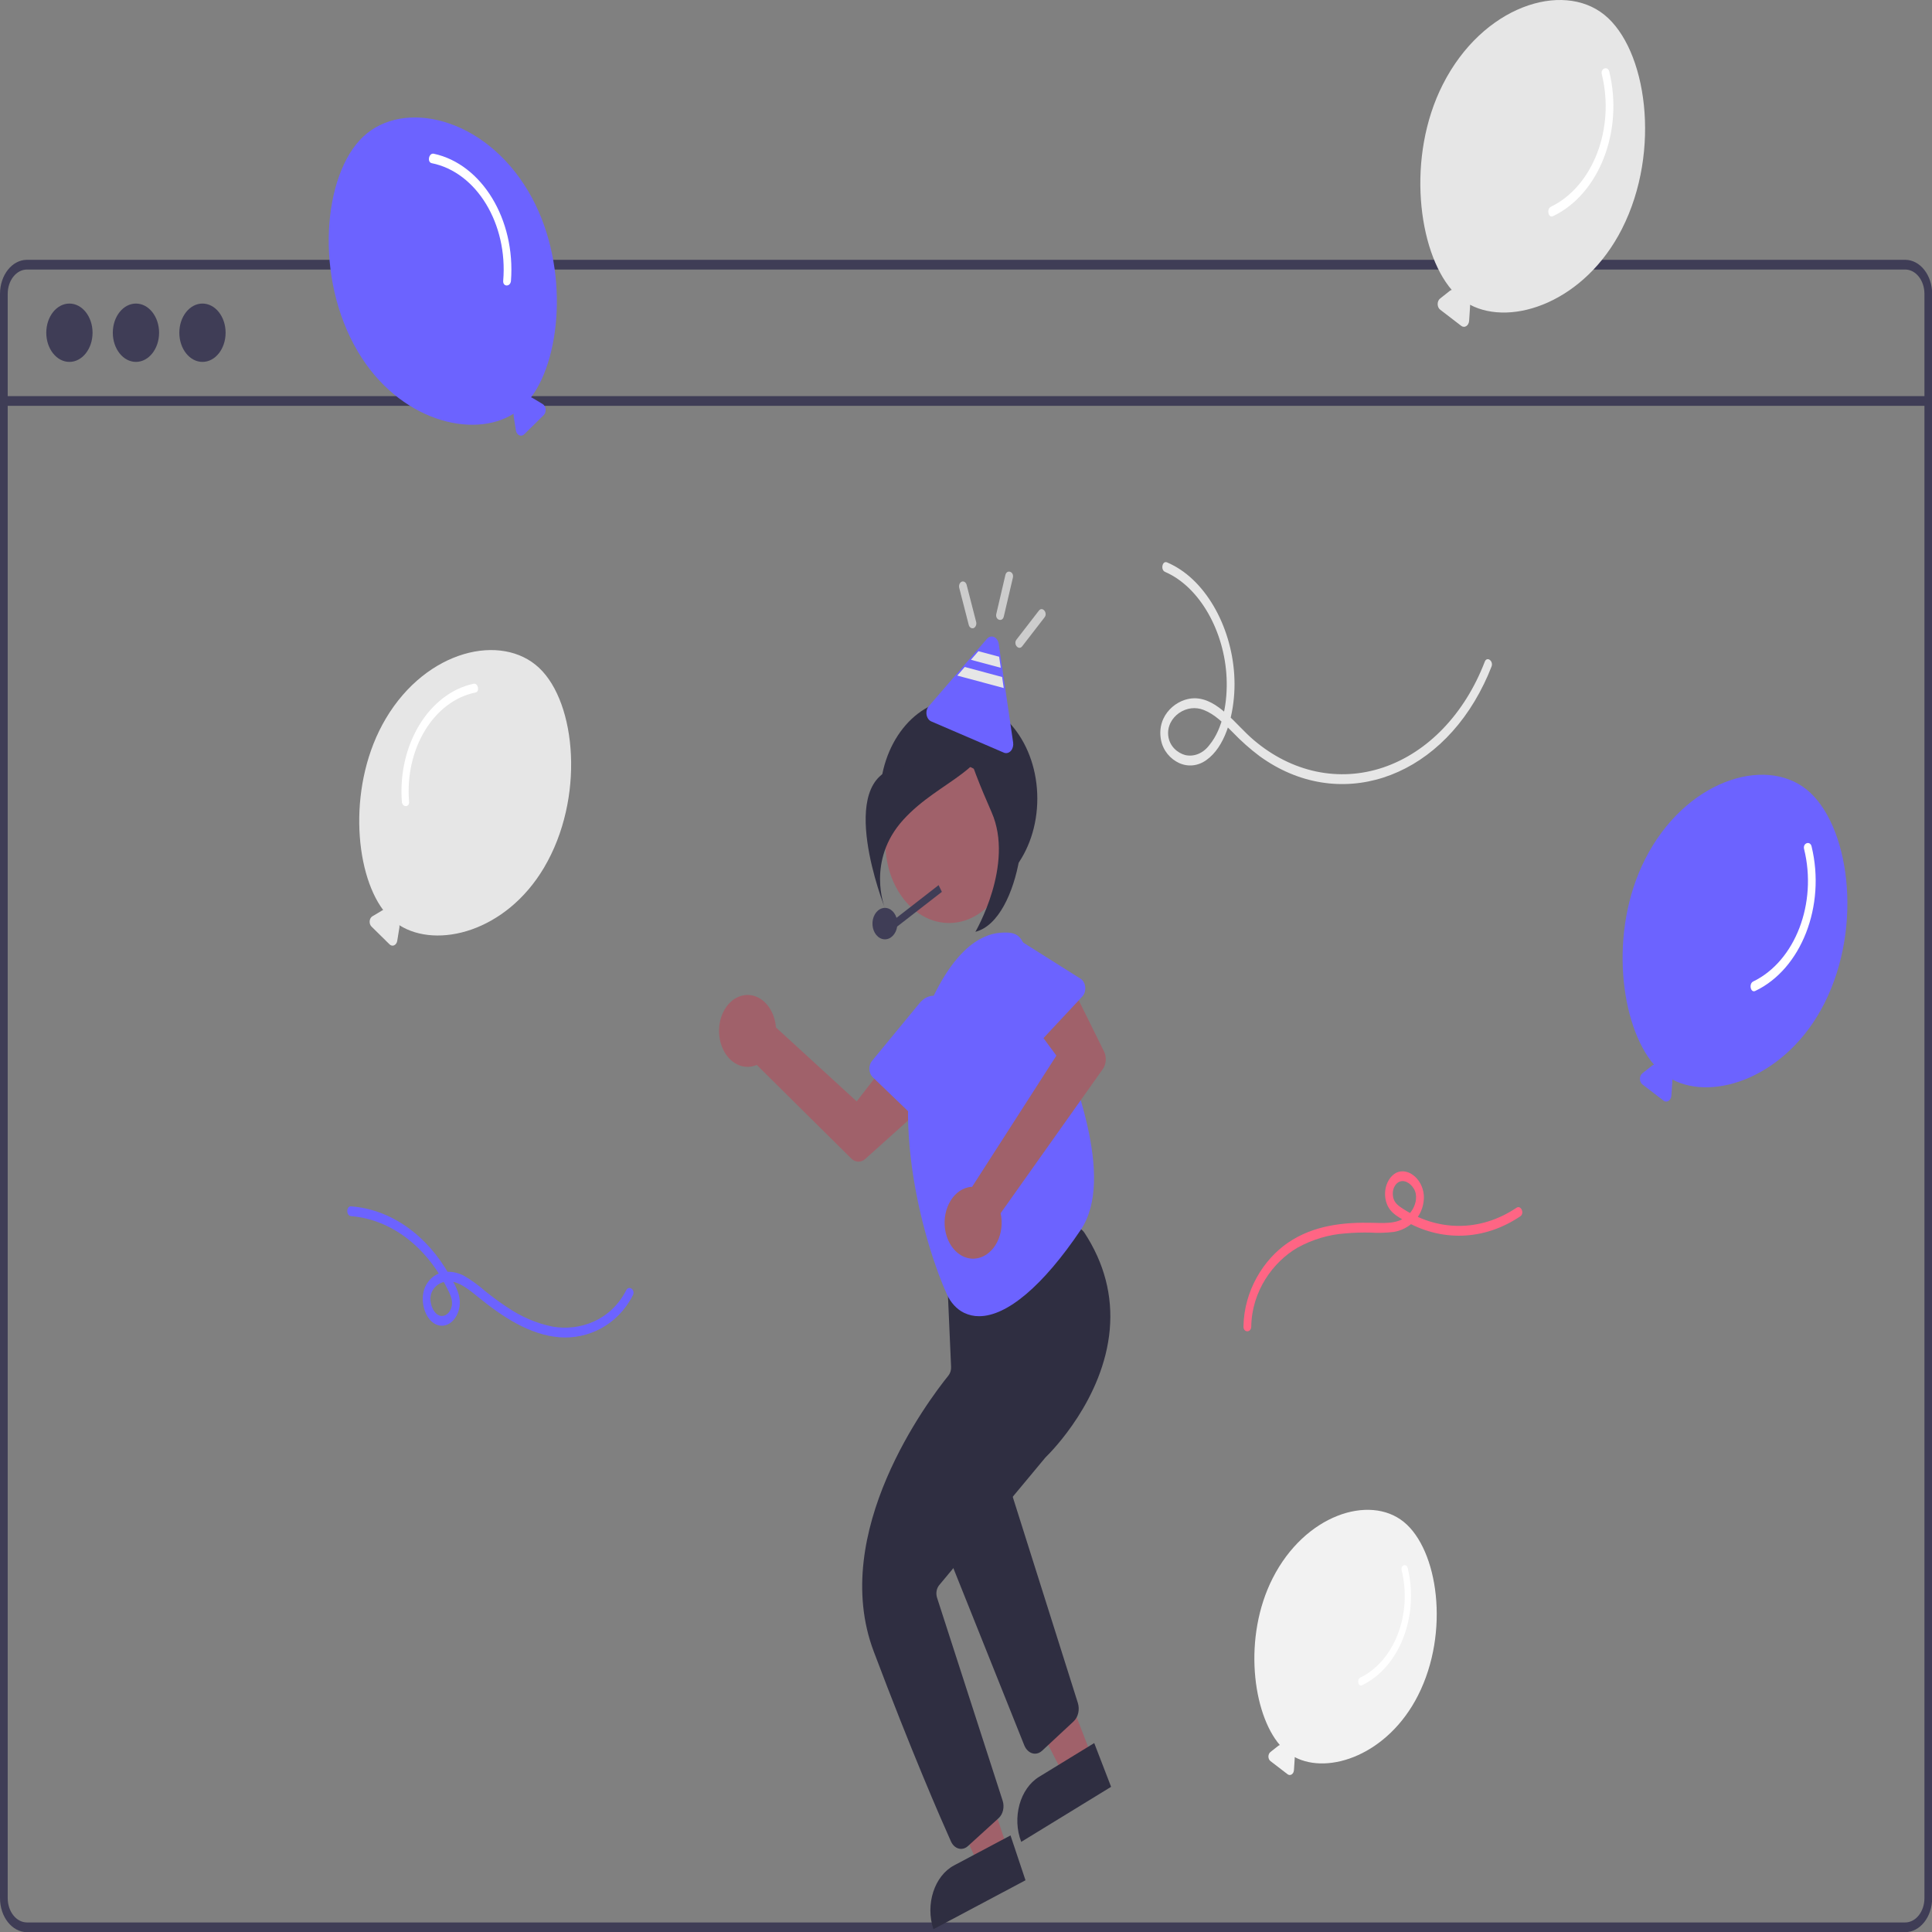 <?xml version="1.0" encoding="UTF-8"?>
<svg xmlns="http://www.w3.org/2000/svg" xmlns:xlink="http://www.w3.org/1999/xlink" width="500px" height="500px" viewBox="0 0 500 500" version="1.1">
<rect x="0" y="0" width="500" height="500" fill="#808080" stroke="none"/>
<g id="surface1">
<path style=" stroke:none;fill-rule:nonzero;fill:rgb(42.353%,38.824%,100%);fill-opacity:1;" d="M 472.121 259.727 C 482.402 239.449 478.48 213.141 467.551 204.332 C 456.617 195.523 436.031 202.086 425.75 222.363 C 416.234 241.129 419.375 265.449 428.059 275.543 C 427.895 275.578 427.734 275.648 427.59 275.758 L 425.043 277.77 C 424.652 278.082 424.414 278.625 424.414 279.215 C 424.418 279.801 424.66 280.344 425.059 280.648 L 430.52 284.844 C 430.918 285.148 431.41 285.172 431.824 284.906 C 432.242 284.641 432.516 284.121 432.555 283.539 L 432.805 279.77 C 432.812 279.637 432.809 279.504 432.789 279.375 C 443.707 285.148 462.582 278.535 472.121 259.727 Z M 472.121 259.727 "/>
<path style=" stroke:none;fill-rule:nonzero;fill:rgb(100%,100%,100%);fill-opacity:1;" d="M 466.895 219.727 C 470.359 233.742 464.598 248.742 453.727 254.008 C 452.531 254.59 453.051 257.043 454.262 256.453 C 466.18 250.781 472.559 234.414 468.836 219.055 C 468.461 217.496 466.516 218.16 466.895 219.727 Z M 466.895 219.727 "/>
<path style=" stroke:none;fill-rule:nonzero;fill:rgb(90.196%,90.196%,90.196%);fill-opacity:1;" d="M 99.836 185.984 C 110.449 168.082 129.875 163.758 139.527 172.852 C 149.184 181.945 151.398 206.656 140.785 224.559 C 130.961 241.133 113.16 245.652 103.355 239.445 C 103.391 239.637 103.391 239.836 103.363 240.031 L 102.809 243.477 C 102.723 244.012 102.426 244.449 102.02 244.641 C 101.613 244.828 101.16 244.738 100.82 244.402 L 96.141 239.793 C 95.801 239.461 95.621 238.926 95.668 238.383 C 95.715 237.844 95.98 237.371 96.371 237.137 L 98.891 235.629 C 98.977 235.578 99.07 235.539 99.168 235.516 C 91.609 225.445 89.988 202.594 99.836 185.984 Z M 99.836 185.984 "/>
<path style=" stroke:none;fill-rule:nonzero;fill:rgb(100%,100%,100%);fill-opacity:1;" d="M 123.051 179.227 C 112.27 181.387 104.719 193.812 105.871 207.496 C 105.984 209.008 104.113 208.996 104 207.496 C 102.891 192.762 110.98 179.445 122.555 176.953 C 123.73 176.699 124.238 178.973 123.051 179.227 Z M 123.051 179.227 "/>
<path style=" stroke:none;fill-rule:nonzero;fill:rgb(94.902%,94.902%,94.902%);fill-opacity:1;" d="M 366.977 438.789 C 375.316 422.34 372.137 400.992 363.266 393.844 C 354.398 386.699 337.691 392.023 329.352 408.473 C 321.629 423.703 324.18 443.434 331.227 451.625 C 331.09 451.652 330.961 451.711 330.84 451.801 L 328.777 453.43 C 328.457 453.684 328.266 454.125 328.266 454.602 C 328.27 455.078 328.469 455.52 328.789 455.766 L 333.219 459.168 C 333.543 459.418 333.945 459.438 334.281 459.223 C 334.617 459.008 334.84 458.586 334.871 458.113 L 335.074 455.055 C 335.082 454.945 335.078 454.84 335.062 454.734 C 343.918 459.418 359.238 454.051 366.977 438.789 Z M 366.977 438.789 "/>
<path style=" stroke:none;fill-rule:nonzero;fill:rgb(24.706%,23.922%,33.725%);fill-opacity:1;" d="M 493.055 67.238 L 6.988 67.238 C 3.129 67.242 0.004 71.184 0 76.043 L 0 491.238 C 0.004 496.098 3.129 500.039 6.988 500.043 L 493.055 500.043 C 496.91 500.039 500.035 496.098 500.039 491.238 L 500.039 76.043 C 500.035 71.184 496.91 67.242 493.055 67.238 Z M 498.043 491.238 C 498.043 494.711 495.809 497.527 493.055 497.527 L 6.988 497.527 C 4.23 497.527 1.996 494.711 1.996 491.238 L 1.996 76.043 C 1.996 72.57 4.23 69.754 6.988 69.754 L 493.055 69.754 C 495.809 69.754 498.043 72.57 498.043 76.043 Z M 498.043 491.238 "/>
<path style=" stroke:none;fill-rule:nonzero;fill:rgb(24.706%,23.922%,33.725%);fill-opacity:1;" d="M 1 102.516 L 499.043 102.516 L 499.043 105.031 L 1 105.031 Z M 1 102.516 "/>
<path style=" stroke:none;fill-rule:nonzero;fill:rgb(24.706%,23.922%,33.725%);fill-opacity:1;" d="M 23.953 86.109 C 23.953 90.277 21.273 93.66 17.965 93.66 C 14.656 93.66 11.977 90.277 11.977 86.109 C 11.977 81.941 14.656 78.562 17.965 78.562 C 21.273 78.562 23.953 81.941 23.953 86.109 Z M 23.953 86.109 "/>
<path style=" stroke:none;fill-rule:nonzero;fill:rgb(24.706%,23.922%,33.725%);fill-opacity:1;" d="M 41.172 86.109 C 41.172 90.277 38.488 93.66 35.184 93.66 C 31.875 93.66 29.195 90.277 29.195 86.109 C 29.195 81.941 31.875 78.562 35.184 78.562 C 38.488 78.562 41.172 81.941 41.172 86.109 Z M 41.172 86.109 "/>
<path style=" stroke:none;fill-rule:nonzero;fill:rgb(24.706%,23.922%,33.725%);fill-opacity:1;" d="M 58.387 86.109 C 58.387 90.277 55.707 93.66 52.398 93.66 C 49.094 93.66 46.41 90.277 46.41 86.109 C 46.41 81.941 49.094 78.562 52.398 78.562 C 55.707 78.562 58.387 81.941 58.387 86.109 Z M 58.387 86.109 "/>
<path style=" stroke:none;fill-rule:nonzero;fill:rgb(18.431%,18.039%,25.49%);fill-opacity:1;" d="M 268.457 206.676 C 268.457 220.855 259.336 232.355 248.086 232.355 C 236.832 232.355 227.715 220.855 227.715 206.676 C 227.715 192.492 236.832 180.996 248.086 180.996 C 259.336 180.996 268.457 192.492 268.457 206.676 Z M 268.457 206.676 "/>
<path style=" stroke:none;fill-rule:nonzero;fill:rgb(62.745%,38.039%,41.569%);fill-opacity:1;" d="M 282.625 454.738 L 275.227 459.27 L 257.832 425.445 L 268.754 418.754 Z M 282.625 454.738 "/>
<path style=" stroke:none;fill-rule:nonzero;fill:rgb(18.431%,18.039%,25.49%);fill-opacity:1;" d="M 268.91 459.844 L 283.184 451.102 L 287.551 462.43 L 264.293 476.676 C 261.879 470.418 263.949 462.883 268.91 459.844 Z M 268.91 459.844 "/>
<path style=" stroke:none;fill-rule:nonzero;fill:rgb(18.431%,18.039%,25.49%);fill-opacity:1;" d="M 267.859 453.852 C 267.621 453.852 267.379 453.816 267.148 453.746 C 266.246 453.473 265.488 452.711 265.074 451.668 L 245.215 402.051 C 244.547 400.363 244.871 398.32 246.008 397.094 L 257.066 385.367 C 257.82 384.555 258.844 384.254 259.809 384.566 C 260.793 384.875 261.598 385.77 261.961 386.961 L 278.938 440.691 C 279.484 442.406 279.047 444.367 277.871 445.473 L 269.695 453.086 C 269.164 453.582 268.52 453.852 267.859 453.852 Z M 267.859 453.852 "/>
<path style=" stroke:none;fill-rule:nonzero;fill:rgb(62.745%,38.039%,41.569%);fill-opacity:1;" d="M 260.809 478.602 L 253.227 482.629 L 237.293 447.68 L 248.484 441.734 Z M 260.809 478.602 "/>
<path style=" stroke:none;fill-rule:nonzero;fill:rgb(18.431%,18.039%,25.49%);fill-opacity:1;" d="M 246.898 482.773 L 261.52 475.008 L 265.398 486.613 L 241.57 499.273 C 239.426 492.863 241.812 485.477 246.898 482.773 Z M 246.898 482.773 "/>
<path style=" stroke:none;fill-rule:nonzero;fill:rgb(18.431%,18.039%,25.49%);fill-opacity:1;" d="M 248.727 478.488 C 247.641 478.488 246.637 477.75 246.105 476.559 C 243.344 470.395 235.871 453.266 226.105 427.352 C 214.52 396.602 240.184 362.52 245.445 356 C 245.926 355.406 246.18 354.578 246.141 353.73 L 245 327.867 C 244.91 325.922 246.008 324.207 247.531 323.898 L 277.836 317.699 C 278.902 317.488 279.98 318 280.664 319.051 C 285.785 326.883 287.984 335.312 287.203 344.098 C 285.605 362.039 272.199 375.586 270.676 377.07 C 270.613 377.133 270.555 377.195 270.496 377.266 L 243.066 410.234 C 242.363 411.074 242.145 412.367 242.512 413.496 L 259.48 466.004 C 260.012 467.629 259.586 469.5 258.453 470.527 L 250.5 477.766 C 249.984 478.234 249.363 478.488 248.727 478.488 Z M 248.727 478.488 "/>
<path style=" stroke:none;fill-rule:nonzero;fill:rgb(62.745%,38.039%,41.569%);fill-opacity:1;" d="M 222.176 300.633 C 221.5 300.637 220.84 300.352 220.305 299.82 L 195.852 275.598 C 195.625 275.699 195.395 275.785 195.156 275.855 C 191.188 277.031 187.215 273.93 186.281 268.926 C 185.348 263.922 187.809 258.914 191.777 257.738 C 195.746 256.562 199.723 259.664 200.656 264.668 C 200.727 265.07 200.781 265.48 200.809 265.895 L 221.711 285.039 L 229.703 274.711 L 237.562 287.684 L 223.93 299.934 C 223.418 300.391 222.805 300.637 222.176 300.633 Z M 222.176 300.633 "/>
<path style=" stroke:none;fill-rule:nonzero;fill:rgb(62.745%,38.039%,41.569%);fill-opacity:1;" d="M 262.098 218.098 C 262.098 229.574 254.719 238.875 245.613 238.875 C 236.512 238.875 229.129 229.574 229.129 218.098 C 229.129 206.621 236.512 197.316 245.613 197.316 C 254.719 197.316 262.098 206.621 262.098 218.098 Z M 262.098 218.098 "/>
<path style=" stroke:none;fill-rule:nonzero;fill:rgb(42.353%,38.824%,100%);fill-opacity:1;" d="M 253.398 340.633 C 252.055 340.648 250.727 340.348 249.473 339.746 C 247.602 338.832 246.039 337.137 245.043 334.941 C 239.949 323.746 228.977 289.043 239.195 263.277 C 246.078 245.926 253.691 241.801 258.867 241.398 C 263.641 241.023 264.566 242.359 266.164 247.777 C 267.051 250.781 268.77 255.074 270.766 260.051 C 277.922 277.906 288.734 304.891 279.684 318.309 C 269.914 332.797 260.598 340.633 253.398 340.633 Z M 253.398 340.633 "/>
<path style=" stroke:none;fill-rule:nonzero;fill:rgb(42.353%,38.824%,100%);fill-opacity:1;" d="M 240.043 291.707 C 239.562 291.707 239.094 291.508 238.711 291.137 L 225.859 278.777 C 225.348 278.285 225.035 277.535 224.996 276.727 C 224.961 275.918 225.203 275.129 225.668 274.566 L 238.016 259.57 C 239.742 257.477 242.359 257.082 244.43 258.598 C 246.5 260.117 247.52 263.18 246.93 266.105 L 242.184 289.613 C 241.934 290.844 241.055 291.707 240.043 291.707 Z M 240.043 291.707 "/>
<path style=" stroke:none;fill-rule:nonzero;fill:rgb(62.745%,38.039%,41.569%);fill-opacity:1;" d="M 251.824 325.75 C 248.551 325.73 245.676 323 244.754 319.039 C 244.168 316.492 244.469 313.75 245.586 311.504 C 246.703 309.254 248.527 307.715 250.598 307.266 C 250.926 307.199 251.254 307.16 251.582 307.148 L 273.391 273.195 L 266.105 263.305 L 276.859 254.211 L 285.723 272.117 C 286.426 273.555 286.301 275.406 285.41 276.668 L 258.961 313.98 C 259.027 314.273 259.078 314.57 259.121 314.871 C 259.477 317.484 258.93 320.164 257.617 322.238 C 256.305 324.312 254.355 325.586 252.254 325.73 C 252.109 325.742 251.969 325.75 251.824 325.75 Z M 251.824 325.75 "/>
<path style=" stroke:none;fill-rule:nonzero;fill:rgb(42.353%,38.824%,100%);fill-opacity:1;" d="M 266.355 271.754 C 265.59 271.754 264.883 271.254 264.48 270.434 L 255.48 252.035 C 254.309 249.621 254.449 246.539 255.832 244.309 C 257.41 241.797 260.168 241.02 262.441 242.445 L 279.652 253.293 C 280.316 253.707 280.766 254.516 280.855 255.441 C 280.945 256.367 280.66 257.289 280.098 257.895 L 267.785 271.09 C 267.387 271.52 266.879 271.754 266.355 271.754 Z M 266.355 271.754 "/>
<path style=" stroke:none;fill-rule:nonzero;fill:rgb(24.706%,23.922%,33.725%);fill-opacity:1;" d="M 232.188 239.789 L 243.758 230.809 L 242.91 229.074 L 232.02 237.531 C 231.426 235.648 229.828 234.602 228.266 235.074 C 226.703 235.547 225.656 237.398 225.805 239.414 C 225.957 241.43 227.262 242.996 228.867 243.094 C 230.473 243.188 231.887 241.777 232.188 239.789 Z M 232.188 239.789 "/>
<path style=" stroke:none;fill-rule:nonzero;fill:rgb(18.431%,18.039%,25.49%);fill-opacity:1;" d="M 257.047 186.004 C 257.047 186.004 249.32 195.57 232.547 198.59 C 215.773 201.609 228.953 234.836 228.953 234.836 C 228.953 234.836 224.16 222.754 233.746 212.184 C 243.328 201.609 257.047 199.594 257.047 186.004 Z M 257.047 186.004 "/>
<path style=" stroke:none;fill-rule:nonzero;fill:rgb(18.431%,18.039%,25.49%);fill-opacity:1;" d="M 248.836 179.234 C 248.836 179.234 253.625 200.379 260.816 203.398 C 268.004 206.418 264.41 238.133 252.43 241.152 C 252.43 241.152 262.613 223.785 256.621 210.195 C 250.633 196.602 247.039 186.031 248.836 179.234 Z M 248.836 179.234 "/>
<path style=" stroke:none;fill-rule:nonzero;fill:rgb(42.353%,38.824%,100%);fill-opacity:1;" d="M 260.008 194.859 C 259.934 194.84 259.859 194.812 259.789 194.781 L 241.004 186.699 C 240.387 186.434 239.93 185.777 239.793 184.973 C 239.66 184.168 239.871 183.336 240.352 182.781 L 255.402 165.348 C 255.898 164.773 256.602 164.586 257.238 164.855 C 257.875 165.125 258.348 165.809 258.469 166.641 L 262.199 192.156 C 262.312 192.922 262.113 193.703 261.676 194.246 C 261.234 194.785 260.609 195.016 260.008 194.859 Z M 260.008 194.859 "/>
<path style=" stroke:none;fill-rule:nonzero;fill:rgb(90.196%,90.196%,90.196%);fill-opacity:1;" d="M 251.281 170.754 L 258.996 172.824 L 258.578 169.961 L 253.211 168.523 Z M 251.281 170.754 "/>
<path style=" stroke:none;fill-rule:nonzero;fill:rgb(90.196%,90.196%,90.196%);fill-opacity:1;" d="M 249.68 172.613 L 259.348 175.207 L 259.766 178.066 L 247.75 174.844 Z M 249.68 172.613 "/>
<path style=" stroke:none;fill-rule:nonzero;fill:rgb(80%,80%,80%);fill-opacity:1;" d="M 248.234 152.082 L 250.699 161.68 C 250.855 162.344 251.402 162.734 251.938 162.566 C 252.469 162.371 252.781 161.68 252.641 161.004 L 250.176 151.406 C 250.02 150.738 249.473 150.348 248.938 150.52 C 248.406 150.711 248.094 151.406 248.234 152.082 Z M 248.234 152.082 "/>
<path style=" stroke:none;fill-rule:nonzero;fill:rgb(80%,80%,80%);fill-opacity:1;" d="M 260.191 148.824 L 257.844 158.875 C 257.48 160.445 259.422 161.113 259.785 159.547 L 262.133 149.5 C 262.5 147.93 260.555 147.258 260.191 148.824 Z M 260.191 148.824 "/>
<path style=" stroke:none;fill-rule:nonzero;fill:rgb(80%,80%,80%);fill-opacity:1;" d="M 268.867 158.027 L 263.066 165.527 C 262.16 166.699 263.629 168.438 264.535 167.27 L 270.332 159.766 C 271.238 158.594 269.77 156.855 268.867 158.027 Z M 268.867 158.027 "/>
<path style=" stroke:none;fill-rule:nonzero;fill:rgb(100%,100%,100%);fill-opacity:1;" d="M 362.734 406.336 C 365.547 417.707 360.871 429.879 352.051 434.152 C 351.082 434.621 351.5 436.613 352.484 436.137 C 362.156 431.531 367.332 418.254 364.309 405.789 C 364.004 404.523 362.43 405.062 362.734 406.336 Z M 362.734 406.336 "/>
<path style=" stroke:none;fill-rule:nonzero;fill:rgb(90.196%,90.196%,90.196%);fill-opacity:1;" d="M 419.77 59.219 C 430.051 38.941 426.133 12.633 415.199 3.824 C 404.27 -4.98 383.68 1.578 373.402 21.855 C 363.883 40.621 367.027 64.941 375.711 75.035 C 375.543 75.07 375.383 75.141 375.238 75.25 L 372.695 77.262 C 372.301 77.574 372.062 78.117 372.066 78.707 C 372.07 79.293 372.312 79.836 372.711 80.141 L 378.172 84.336 C 378.566 84.641 379.062 84.664 379.477 84.398 C 379.891 84.133 380.168 83.613 380.207 83.031 L 380.457 79.262 C 380.465 79.129 380.457 78.996 380.441 78.867 C 391.355 84.641 410.234 78.027 419.77 59.219 Z M 419.77 59.219 "/>
<path style=" stroke:none;fill-rule:nonzero;fill:rgb(100%,100%,100%);fill-opacity:1;" d="M 414.543 19.223 C 418.012 33.234 412.25 48.234 401.379 53.5 C 400.18 54.082 400.703 56.535 401.914 55.945 C 413.832 50.273 420.211 33.906 416.484 18.547 C 416.109 16.988 414.168 17.652 414.543 19.223 Z M 414.543 19.223 "/>
<path style=" stroke:none;fill-rule:nonzero;fill:rgb(42.353%,38.824%,100%);fill-opacity:1;" d="M 136.723 49.508 C 125.297 30.234 104.383 25.582 93.992 35.371 C 83.598 45.16 81.211 71.758 92.637 91.035 C 103.215 108.879 122.379 113.742 132.934 107.059 C 132.898 107.27 132.895 107.484 132.926 107.691 L 133.52 111.402 C 133.613 111.977 133.934 112.449 134.371 112.652 C 134.809 112.855 135.297 112.762 135.664 112.398 L 140.703 107.438 C 141.066 107.074 141.262 106.5 141.211 105.918 C 141.16 105.336 140.871 104.828 140.453 104.574 L 137.742 102.949 C 137.645 102.895 137.547 102.855 137.441 102.832 C 145.578 91.988 147.324 67.391 136.723 49.508 Z M 136.723 49.508 "/>
<path style=" stroke:none;fill-rule:nonzero;fill:rgb(100%,100%,100%);fill-opacity:1;" d="M 111.73 42.23 C 123.336 44.555 131.465 57.934 130.227 72.668 C 130.102 74.293 132.117 74.281 132.238 72.668 C 133.434 56.805 124.723 42.465 112.266 39.785 C 110.996 39.512 110.453 41.957 111.73 42.23 Z M 111.73 42.23 "/>
<path style=" stroke:none;fill-rule:nonzero;fill:rgb(42.353%,38.824%,100%);fill-opacity:1;" d="M 90.852 314.738 C 100.984 315.543 110.199 322.426 115.629 333.242 C 116.379 334.754 117.359 336.414 116.84 338.273 C 116.465 339.742 115.336 340.695 114.117 340.566 C 112.586 340.328 111.598 338.441 111.41 336.633 C 111.195 334.582 112.344 332.969 113.762 332.207 C 117.227 330.344 120.723 333.223 123.547 335.52 C 129.977 340.758 137.051 345.492 144.844 346.09 C 152.055 346.641 159.785 343.078 163.797 335.195 C 164.496 333.816 162.754 332.543 162.059 333.914 C 158.078 341.73 150.039 344.539 143.047 343.332 C 138.883 342.504 134.859 340.781 131.156 338.242 C 129.234 336.984 127.371 335.59 125.543 334.125 C 123.805 332.598 121.965 331.266 120.039 330.148 C 116.832 328.488 112.582 328.617 110.34 332.441 C 108.25 336.012 109.867 341.953 113.363 342.957 C 116.68 343.91 119.582 339.98 118.898 335.871 C 118.551 333.77 117.297 331.711 116.324 329.992 C 110.41 319.504 101.043 312.961 90.852 312.203 C 89.555 312.121 89.559 314.66 90.852 314.738 Z M 90.852 314.738 "/>
<path style=" stroke:none;fill-rule:nonzero;fill:rgb(100%,39.608%,51.765%);fill-opacity:1;" d="M 392.461 312.57 C 383.09 318.871 371.84 318.82 362.504 312.441 C 361.465 311.719 360.59 310.895 360.469 309.289 C 360.344 307.938 360.891 306.629 361.848 305.992 C 363.293 305.105 365.012 306.141 365.914 307.66 C 366.887 309.293 366.5 311.414 365.598 312.953 C 363.273 316.93 358.879 316.555 355.398 316.465 C 347.906 316.273 340.031 317.031 333.32 321.617 C 327.016 325.926 321.949 334.016 321.809 343.316 C 321.785 344.949 323.797 344.949 323.824 343.316 C 323.961 334.137 329.465 326.57 335.805 322.887 C 339.738 320.734 343.941 319.488 348.223 319.199 C 350.312 319.004 352.41 318.953 354.504 318.984 C 356.594 319.125 358.691 319.066 360.773 318.816 C 364.367 318.195 368.23 315.277 368.496 310.238 C 368.734 305.68 364.625 301.812 361.238 303.57 C 359.984 304.281 359.039 305.645 358.645 307.309 C 358.254 308.969 358.457 310.766 359.203 312.223 C 360.109 313.961 361.719 314.852 363.16 315.715 C 372.812 321.48 384.066 321.129 393.477 314.762 C 394.613 313.977 393.598 311.781 392.461 312.57 Z M 392.461 312.57 "/>
<path style=" stroke:none;fill-rule:nonzero;fill:rgb(90.196%,90.196%,90.196%);fill-opacity:1;" d="M 301.504 147.996 C 310.562 151.922 316.906 163.496 317.441 175.414 C 317.715 181.461 316.578 188.453 313 192.805 C 311.391 194.953 309.031 195.934 306.723 195.406 C 304.75 194.863 302.688 193.164 302.348 190.469 C 302.023 187.859 303.434 185.707 305.148 184.52 C 307.113 183.176 309.43 182.898 311.559 183.75 C 314.355 184.848 316.719 187.195 318.977 189.465 C 321.18 191.766 323.52 193.848 325.98 195.688 C 346.156 210.336 371.922 202.039 384.051 176.984 C 384.762 175.539 385.41 174.051 386 172.52 C 386.57 171.059 384.832 169.773 384.262 171.238 C 379.082 184.723 369.512 194.707 358.035 198.598 C 346.559 202.492 334.309 199.906 324.461 191.52 C 319.773 187.562 315.281 180.762 309.184 180.711 C 304.695 180.676 299.297 184.953 300.445 191.391 C 300.969 194.316 302.934 196.426 305.086 197.441 C 307.426 198.535 310.035 198.266 312.203 196.707 C 316.957 193.34 319.031 185.871 319.426 179.383 C 320.203 166.629 314.48 153.402 305.496 147.422 C 304.383 146.688 303.227 146.059 302.039 145.547 C 300.812 145.016 300.285 147.465 301.504 147.996 Z M 301.504 147.996 "/>
</g>
</svg>
